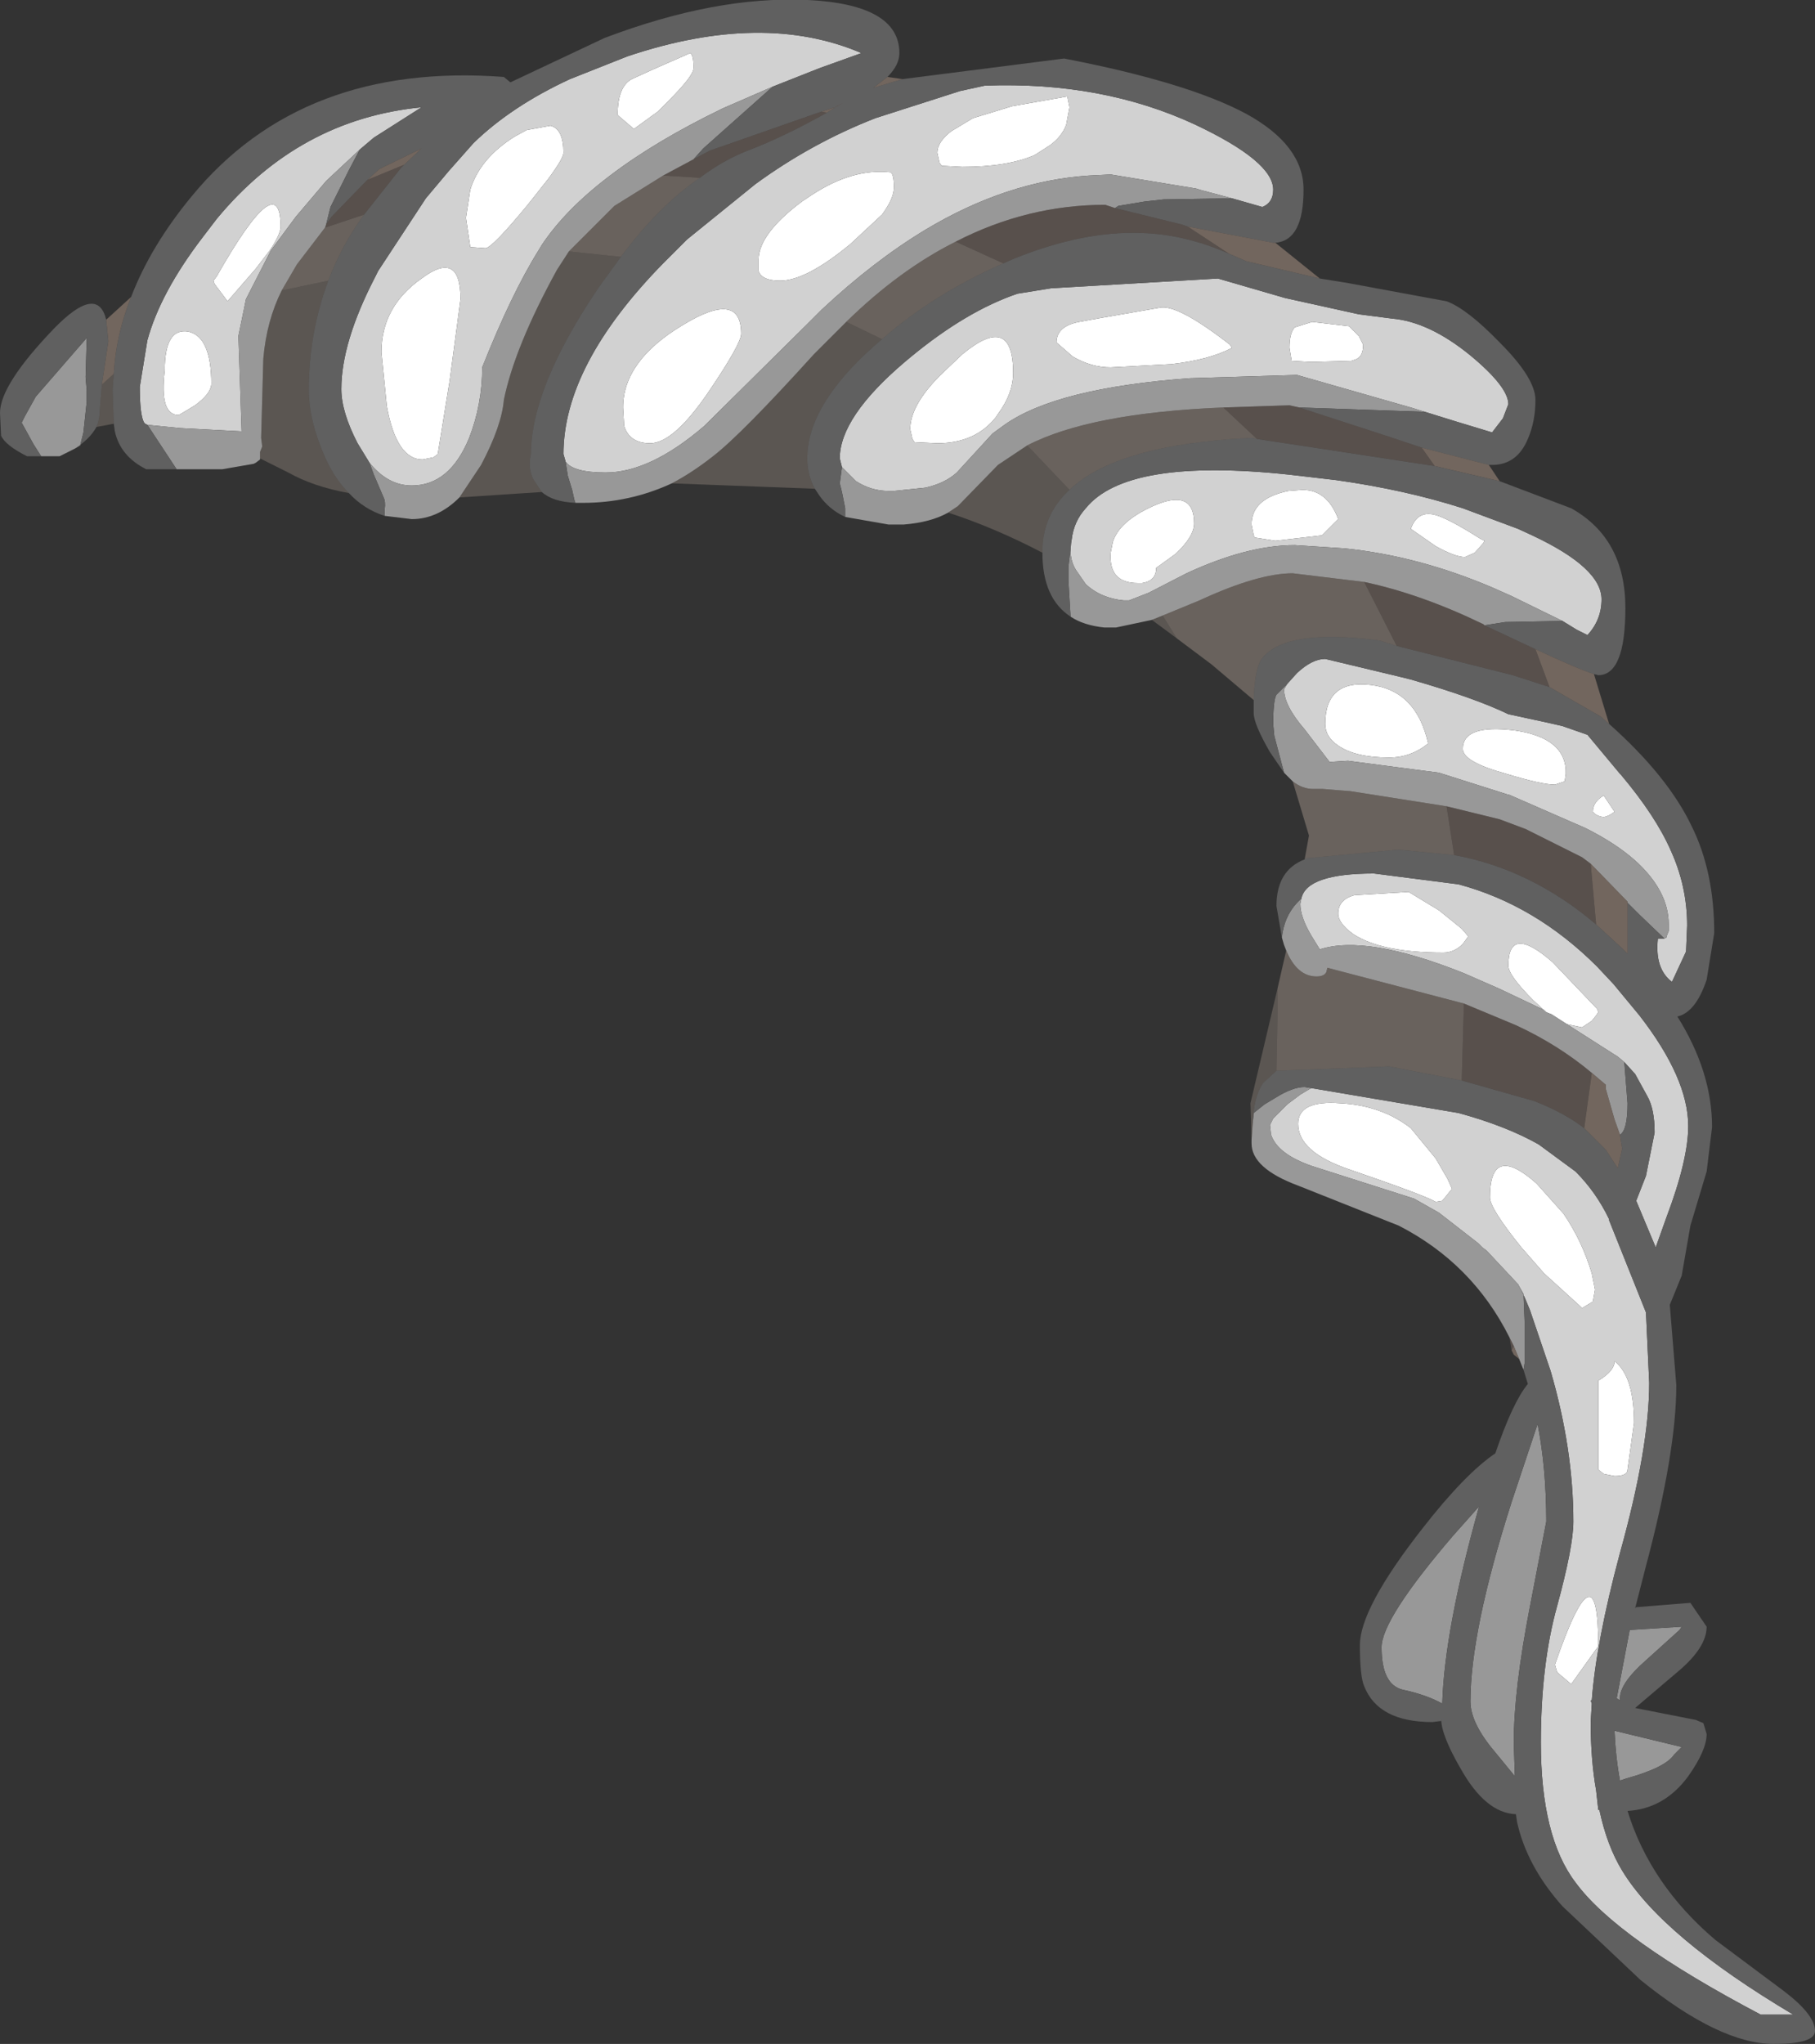 <?xml version="1.0" encoding="UTF-8" standalone="no"?>
<svg xmlns:ffdec="https://www.free-decompiler.com/flash" xmlns:xlink="http://www.w3.org/1999/xlink" ffdec:objectType="shape" height="94.3px" width="83.75px" xmlns="http://www.w3.org/2000/svg">
  <rect width="100%" height="100%" fill="#333333" stroke="none"/>
  <g transform="matrix(1.0, 0.0, 0.0, 1.0, 49.0, 49.45)">
    <path d="M0.35 -44.5 L0.2 -43.7 Q0.0 -43.15 -0.55 -42.75 L-1.25 -42.3 Q-2.5 -41.75 -4.6 -41.75 L-5.55 -41.8 -5.65 -41.95 -5.75 -42.4 Q-5.75 -42.9 -5.1 -43.4 L-4.1 -44.0 -2.3 -44.55 0.25 -45.0 0.35 -44.5 M7.85 -33.4 Q6.8 -32.85 5.05 -32.65 L2.25 -32.5 Q1.35 -32.5 0.5 -33.0 L-0.25 -33.65 Q-0.25 -34.4 0.8 -34.6 L1.9 -34.8 4.5 -35.25 Q5.3 -35.45 7.75 -33.55 L7.85 -33.4 M6.1 -25.3 Q6.1 -24.7 5.25 -23.9 L4.35 -23.25 Q4.35 -22.65 3.7 -22.55 L3.5 -22.55 Q2.15 -22.55 2.25 -23.95 L2.35 -24.45 Q2.65 -25.4 4.2 -26.1 6.1 -26.95 6.1 -25.3 M13.9 -33.55 Q13.9 -32.95 13.5 -32.85 L13.35 -32.8 11.5 -32.75 10.6 -32.8 10.5 -33.4 Q10.5 -34.1 10.75 -34.35 L11.55 -34.6 13.25 -34.4 13.7 -33.95 13.9 -33.55 M12.75 -25.5 L12.0 -24.75 9.85 -24.5 8.9 -24.65 8.85 -24.75 8.75 -25.25 Q8.75 -26.45 10.45 -26.8 L11.1 -26.85 Q12.25 -26.85 12.75 -25.5 M17.2 -25.7 Q17.8 -25.55 19.3 -24.6 L19.5 -24.5 19.45 -24.4 19.05 -23.95 18.6 -23.75 Q18.15 -23.75 17.25 -24.25 L16.1 -25.05 Q16.4 -25.9 17.2 -25.7 M12.75 -15.05 Q12.15 -15.45 12.15 -16.05 12.15 -18.1 14.25 -17.85 16.35 -17.6 16.9 -15.15 16.1 -14.5 15.1 -14.5 13.55 -14.5 12.75 -15.05 M18.75 -6.25 L18.5 -5.9 Q18.1 -5.5 17.6 -5.5 14.75 -5.5 13.45 -6.35 12.75 -6.85 12.75 -7.3 12.75 -7.95 13.5 -8.15 L16.0 -8.3 17.4 -7.45 18.45 -6.6 18.75 -6.25 M22.35 -2.75 L21.75 -3.3 Q20.6 -4.45 20.6 -4.9 20.6 -6.85 22.65 -5.05 L24.7 -2.9 24.75 -2.75 24.65 -2.6 24.45 -2.35 24.0 -2.05 23.3 -2.2 22.6 -2.65 22.35 -2.75 M23.2 -13.4 L22.75 -13.25 Q22.15 -13.25 20.5 -13.75 18.5 -14.3 18.5 -14.9 18.5 -16.05 20.9 -15.75 23.3 -15.4 23.25 -13.75 L23.2 -13.4 M24.5 -12.0 Q24.5 -12.45 25.0 -12.75 L25.5 -12.0 Q25.25 -11.8 25.0 -11.75 24.65 -11.8 24.5 -12.0 M24.5 10.6 L24.0 10.9 23.9 10.8 22.25 9.3 21.2 8.1 Q19.75 6.3 19.75 5.8 19.75 3.25 21.9 5.15 L23.15 6.55 Q24.0 7.8 24.45 9.3 L24.6 10.05 24.5 10.6 M26.1 18.35 Q26.1 18.65 25.5 18.65 L25.0 18.55 24.75 18.35 24.75 14.25 Q25.5 13.8 25.5 13.35 26.4 14.05 26.4 16.2 L26.1 18.35 M17.25 4.0 L17.8 4.95 18.0 5.4 17.55 5.95 17.25 6.0 Q16.75 5.7 13.25 4.5 10.9 3.7 10.9 2.4 10.9 1.3 12.85 1.45 14.75 1.55 16.1 2.6 L17.25 4.0 M22.75 27.35 Q24.75 21.55 24.75 26.5 L23.5 28.25 22.85 27.7 22.75 27.35 M-41.4 -32.35 Q-41.4 -34.35 -40.3 -34.15 -39.25 -33.9 -39.25 -31.75 -39.25 -31.3 -40.0 -30.75 L-40.75 -30.3 Q-41.65 -30.3 -41.4 -32.35 M-7.75 -40.8 Q-7.75 -40.3 -8.3 -39.55 L-9.75 -38.2 Q-11.8 -36.5 -13.0 -36.5 -13.85 -36.5 -14.0 -36.95 L-14.0 -37.45 Q-14.0 -38.65 -12.0 -40.15 L-11.55 -40.45 Q-9.65 -41.7 -7.9 -41.5 -7.75 -41.4 -7.75 -40.8 M-17.15 -47.0 Q-17.0 -46.9 -17.0 -46.4 L-17.0 -46.3 Q-17.0 -45.95 -18.15 -44.8 L-18.65 -44.3 -19.75 -43.5 -20.45 -44.1 -20.5 -44.15 Q-20.5 -45.45 -19.85 -45.8 L-18.75 -46.3 -17.15 -47.0 M-20.2 -29.8 L-20.25 -30.65 Q-20.25 -32.8 -17.5 -34.45 -14.8 -36.1 -14.8 -34.05 -14.8 -33.6 -16.25 -31.45 -17.9 -29.0 -19.0 -29.0 -19.95 -29.0 -20.2 -29.8 M-2.25 -32.25 Q-2.25 -31.3 -2.95 -30.35 L-3.05 -30.2 Q-4.0 -29.0 -5.75 -29.0 L-6.8 -29.05 -6.9 -29.2 -7.0 -29.65 Q-7.0 -30.75 -5.6 -32.15 L-4.6 -33.1 Q-2.25 -35.05 -2.25 -32.25 M-24.65 -40.0 Q-26.3 -38.0 -26.6 -38.0 L-27.3 -38.05 -27.5 -39.4 -27.3 -40.7 Q-26.85 -42.15 -25.25 -43.15 L-24.7 -43.45 -23.6 -43.65 Q-23.0 -43.5 -23.0 -42.4 -23.0 -42.15 -23.7 -41.2 L-24.65 -40.0 M-38.5 -35.55 L-39.1 -36.35 -39.15 -36.5 -39.0 -36.7 Q-36.1 -41.8 -36.05 -39.05 L-36.05 -39.0 Q-36.05 -38.65 -36.55 -37.9 L-37.2 -37.05 -38.5 -35.55 M-31.4 -33.2 Q-31.4 -35.3 -29.55 -36.6 -27.75 -37.95 -27.75 -35.65 L-28.25 -31.9 -28.8 -28.5 -29.0 -28.35 -29.5 -28.25 Q-30.7 -28.25 -31.15 -30.7 L-31.4 -33.2" fill="#ffffff" fill-rule="evenodd" stroke="none"/>
    <path d="M-10.15 -27.9 L-10.25 -28.3 Q-10.25 -30.2 -7.25 -32.75 L-6.95 -33.0 Q-4.4 -35.1 -2.05 -35.9 L-0.5 -36.15 7.2 -36.6 10.3 -35.7 13.7 -34.95 15.25 -34.75 Q16.95 -34.6 18.85 -33.05 20.6 -31.6 20.6 -30.8 L20.35 -30.15 19.85 -29.5 18.2 -30.0 16.75 -30.45 16.1 -30.65 10.85 -32.15 5.9 -32.0 Q-0.25 -31.55 -2.65 -29.85 L-3.2 -29.45 -4.85 -27.65 Q-5.4 -27.15 -6.3 -26.95 L-7.75 -26.8 -8.0 -26.8 Q-8.8 -26.8 -9.5 -27.25 L-10.15 -27.9 M0.45 -24.55 Q0.55 -25.4 1.1 -26.0 3.0 -28.35 10.5 -27.55 L12.65 -27.3 Q15.85 -26.85 18.5 -26.0 L21.05 -25.05 21.7 -24.75 Q24.9 -23.25 24.9 -21.8 24.9 -20.85 24.25 -20.15 L23.75 -20.4 23.1 -20.8 20.75 -21.95 19.85 -22.35 Q16.45 -23.8 13.05 -24.15 L10.75 -24.3 Q8.55 -24.3 5.75 -23.0 L4.0 -22.1 3.1 -21.75 2.85 -21.75 Q1.8 -21.85 1.1 -22.5 L0.65 -23.15 Q0.4 -23.55 0.4 -24.05 L0.4 -24.1 0.4 -24.3 0.45 -24.55 M0.35 -44.5 L0.25 -45.0 -2.3 -44.55 -4.1 -44.0 -5.1 -43.4 Q-5.75 -42.9 -5.75 -42.4 L-5.65 -41.95 -5.55 -41.8 -4.6 -41.75 Q-2.5 -41.75 -1.25 -42.3 L-0.55 -42.75 Q0.0 -43.15 0.2 -43.7 L0.35 -44.5 M-42.2 -29.85 L-42.3 -29.9 -42.35 -29.95 Q-42.55 -30.3 -42.55 -31.6 L-42.2 -33.75 Q-41.6 -35.95 -39.65 -38.5 L-39.0 -39.35 Q-35.2 -43.95 -29.55 -44.5 L-31.75 -43.1 -32.4 -42.55 -33.95 -41.1 -35.35 -39.45 -36.5 -37.9 -37.65 -35.65 -38.0 -33.95 -37.85 -29.55 -40.7 -29.7 -42.2 -29.85 M-31.95 -28.1 L-32.5 -29.0 Q-33.25 -30.45 -33.25 -31.5 -33.25 -33.65 -31.7 -36.65 L-31.55 -36.95 -29.35 -40.3 -28.3 -41.55 -27.15 -42.85 Q-25.4 -44.55 -22.7 -45.8 L-20.05 -46.85 Q-13.8 -48.95 -9.25 -47.0 L-11.2 -46.3 -13.35 -45.45 -15.65 -44.45 Q-18.75 -42.95 -20.85 -41.35 -22.9 -39.8 -24.0 -38.15 L-24.15 -37.9 Q-25.4 -35.9 -26.75 -32.5 -26.75 -30.8 -27.35 -29.25 -28.25 -27.05 -30.0 -27.05 -31.1 -27.05 -31.95 -28.1 M-22.9 -28.15 L-23.0 -28.5 Q-23.0 -32.6 -18.4 -37.3 L-17.3 -38.4 -14.15 -40.95 Q-11.55 -42.85 -8.6 -44.0 L-4.7 -45.25 -3.55 -45.5 Q1.85 -45.7 6.15 -43.7 9.75 -42.0 9.75 -40.7 9.75 -40.1 9.25 -39.9 L7.85 -40.3 6.35 -40.7 6.2 -40.75 2.25 -41.4 1.25 -41.35 Q-2.55 -41.1 -6.3 -38.85 -8.7 -37.4 -11.1 -35.15 L-11.75 -34.5 -16.5 -29.8 Q-19.0 -27.65 -21.05 -27.65 -22.55 -27.65 -22.9 -28.15 M7.85 -33.4 L7.75 -33.55 Q5.3 -35.45 4.5 -35.25 L1.9 -34.8 0.8 -34.6 Q-0.25 -34.4 -0.25 -33.65 L0.5 -33.0 Q1.35 -32.5 2.25 -32.5 L5.05 -32.65 Q6.8 -32.85 7.85 -33.4 M12.75 -25.5 Q12.25 -26.85 11.1 -26.85 L10.45 -26.8 Q8.75 -26.45 8.75 -25.25 L8.85 -24.75 8.9 -24.65 9.85 -24.5 12.0 -24.75 12.75 -25.5 M13.9 -33.55 L13.7 -33.95 13.25 -34.4 11.55 -34.6 10.75 -34.35 Q10.5 -34.1 10.5 -33.4 L10.6 -32.8 11.5 -32.75 13.35 -32.8 13.5 -32.85 Q13.9 -32.95 13.9 -33.55 M6.1 -25.3 Q6.1 -26.95 4.2 -26.1 2.65 -25.4 2.35 -24.45 L2.25 -23.95 Q2.15 -22.55 3.5 -22.55 L3.7 -22.55 Q4.35 -22.65 4.35 -23.25 L5.25 -23.9 Q6.1 -24.7 6.1 -25.3 M17.2 -25.7 Q16.4 -25.9 16.1 -25.05 L17.25 -24.25 Q18.15 -23.75 18.6 -23.75 L19.05 -23.95 19.45 -24.4 19.5 -24.5 19.3 -24.6 Q17.8 -25.55 17.2 -25.7 M10.4 -17.9 L10.85 -18.4 Q11.55 -19.05 12.15 -19.05 L15.7 -18.2 16.1 -18.1 Q19.05 -17.25 20.6 -16.5 L22.45 -16.1 23.1 -15.95 24.25 -15.55 25.75 -13.75 25.8 -13.7 Q27.4 -11.8 28.1 -10.2 28.85 -8.55 28.85 -6.75 L28.8 -5.55 28.15 -4.15 Q27.35 -4.75 27.5 -6.15 L27.8 -6.15 27.9 -6.2 27.9 -6.25 28.0 -6.5 28.0 -6.8 Q28.0 -8.35 26.45 -9.75 25.55 -10.55 24.15 -11.25 L20.6 -12.8 20.55 -12.8 17.4 -13.8 13.2 -14.35 12.4 -14.3 12.35 -14.3 11.2 -15.8 Q10.25 -16.9 10.25 -17.65 L10.4 -17.9 M11.05 -8.0 Q11.3 -9.15 14.4 -9.15 L18.3 -8.65 Q21.85 -7.7 24.7 -4.85 L25.45 -4.05 26.65 -2.6 Q28.9 0.3 28.9 2.5 28.9 4.05 27.9 6.7 L27.4 8.1 26.5 5.95 26.95 4.8 27.35 2.8 Q27.35 1.7 27.0 1.1 L26.45 0.1 25.95 -0.45 25.65 -0.7 23.3 -2.2 24.0 -2.05 24.45 -2.35 24.65 -2.6 24.75 -2.75 24.7 -2.9 22.65 -5.05 Q20.6 -6.85 20.6 -4.9 20.6 -4.45 21.75 -3.3 L22.35 -2.75 22.25 -2.85 Q22.15 -2.9 22.15 -2.9 L21.1 -3.4 20.15 -3.85 18.55 -4.55 Q14.05 -6.35 11.9 -5.65 L11.5 -6.3 Q11.0 -7.15 11.0 -7.75 L11.05 -8.0 M11.0 1.05 L11.5 0.75 18.3 1.9 Q20.5 2.5 22.0 3.35 L23.7 4.6 Q24.65 5.55 25.25 6.8 L25.25 6.85 26.95 11.1 27.1 14.35 Q27.1 17.35 25.75 22.2 24.65 26.3 24.45 29.0 L24.4 29.0 24.45 29.15 24.4 30.0 Q24.4 31.75 24.65 33.15 L24.75 34.05 24.8 34.05 Q25.15 35.7 25.85 36.85 27.7 39.9 33.75 43.5 L32.25 43.5 Q25.6 40.0 23.7 37.4 22.1 35.3 22.1 30.95 22.1 27.35 22.85 24.65 23.6 21.9 23.6 20.75 23.6 17.4 22.55 13.8 L21.6 11.0 21.35 10.4 21.05 9.8 19.6 8.25 19.4 8.1 19.2 7.9 17.4 6.5 16.25 5.85 11.55 4.35 Q9.95 3.8 9.65 2.9 L9.6 2.45 9.75 2.15 10.4 1.5 11.0 1.05 M12.75 -15.05 Q13.55 -14.5 15.1 -14.5 16.1 -14.5 16.9 -15.15 16.35 -17.6 14.25 -17.85 12.15 -18.1 12.15 -16.05 12.15 -15.45 12.75 -15.05 M18.75 -6.25 L18.45 -6.6 17.4 -7.45 16.0 -8.3 13.5 -8.15 Q12.75 -7.95 12.75 -7.3 12.75 -6.85 13.45 -6.35 14.75 -5.5 17.6 -5.5 18.1 -5.5 18.5 -5.9 L18.75 -6.25 M23.2 -13.4 L23.25 -13.75 Q23.3 -15.4 20.9 -15.75 18.5 -16.05 18.5 -14.9 18.5 -14.3 20.5 -13.75 22.15 -13.25 22.75 -13.25 L23.2 -13.4 M24.5 -12.0 Q24.65 -11.8 25.0 -11.75 25.25 -11.8 25.5 -12.0 L25.0 -12.75 Q24.5 -12.45 24.5 -12.0 M26.1 18.35 L26.4 16.2 Q26.4 14.05 25.5 13.35 25.5 13.8 24.75 14.25 L24.75 18.35 25.0 18.55 25.5 18.65 Q26.1 18.65 26.1 18.35 M24.5 10.6 L24.6 10.05 24.45 9.3 Q24.0 7.8 23.15 6.55 L21.9 5.15 Q19.75 3.25 19.75 5.8 19.75 6.3 21.2 8.1 L22.25 9.3 23.9 10.8 24.0 10.9 24.5 10.6 M17.25 4.0 L16.1 2.6 Q14.75 1.55 12.85 1.45 10.9 1.3 10.9 2.4 10.9 3.7 13.25 4.5 16.75 5.7 17.25 6.0 L17.55 5.95 18.0 5.4 17.8 4.95 17.25 4.0 M22.75 27.35 L22.85 27.7 23.5 28.25 24.75 26.5 Q24.75 21.55 22.75 27.35 M-41.4 -32.35 Q-41.65 -30.3 -40.75 -30.3 L-40.0 -30.75 Q-39.25 -31.3 -39.25 -31.75 -39.25 -33.9 -40.3 -34.15 -41.4 -34.35 -41.4 -32.35 M-7.75 -40.8 Q-7.75 -41.4 -7.9 -41.5 -9.65 -41.7 -11.55 -40.45 L-12.0 -40.15 Q-14.0 -38.65 -14.0 -37.45 L-14.0 -36.95 Q-13.85 -36.5 -13.0 -36.5 -11.8 -36.5 -9.75 -38.2 L-8.3 -39.55 Q-7.75 -40.3 -7.75 -40.8 M-17.15 -47.0 L-18.75 -46.3 -19.85 -45.8 Q-20.5 -45.45 -20.5 -44.15 L-20.45 -44.1 -19.75 -43.5 -18.65 -44.3 -18.15 -44.8 Q-17.0 -45.95 -17.0 -46.3 L-17.0 -46.4 Q-17.0 -46.9 -17.15 -47.0 M-20.2 -29.8 Q-19.95 -29.0 -19.0 -29.0 -17.9 -29.0 -16.25 -31.45 -14.8 -33.6 -14.8 -34.05 -14.8 -36.1 -17.5 -34.45 -20.25 -32.8 -20.25 -30.65 L-20.2 -29.8 M-2.25 -32.25 Q-2.25 -35.05 -4.6 -33.1 L-5.6 -32.15 Q-7.0 -30.75 -7.0 -29.65 L-6.9 -29.2 -6.8 -29.05 -5.75 -29.0 Q-4.0 -29.0 -3.05 -30.2 L-2.95 -30.35 Q-2.25 -31.3 -2.25 -32.25 M-24.65 -40.0 L-23.7 -41.2 Q-23.0 -42.15 -23.0 -42.4 -23.0 -43.5 -23.6 -43.65 L-24.7 -43.45 -25.25 -43.15 Q-26.85 -42.15 -27.3 -40.7 L-27.5 -39.4 -27.3 -38.05 -26.6 -38.0 Q-26.3 -38.0 -24.65 -40.0 M-38.5 -35.55 L-37.2 -37.05 -36.55 -37.9 Q-36.05 -38.65 -36.05 -39.0 L-36.05 -39.05 Q-36.1 -41.8 -39.0 -36.7 L-39.15 -36.5 -39.1 -36.35 -38.5 -35.55 M-31.4 -33.2 L-31.15 -30.7 Q-30.7 -28.25 -29.5 -28.25 L-29.0 -28.35 -28.8 -28.5 -28.25 -31.9 -27.75 -35.65 Q-27.75 -37.95 -29.55 -36.6 -31.4 -35.3 -31.4 -33.2" fill="#d1d1d1" fill-rule="evenodd" stroke="none"/>
    <path d="M16.75 -30.45 L10.95 -30.65 10.5 -30.75 7.45 -30.65 Q1.3 -30.4 -1.6 -28.9 L-2.95 -28.0 -4.8 -26.1 -5.25 -25.8 Q-6.05 -25.35 -7.3 -25.25 L-7.75 -25.25 -8.0 -25.25 -10.0 -25.6 -10.0 -26.0 -10.15 -26.75 -10.25 -27.15 -10.15 -27.9 -9.5 -27.25 Q-8.8 -26.8 -8.0 -26.8 L-7.75 -26.8 -6.3 -26.95 Q-5.4 -27.15 -4.85 -27.65 L-3.2 -29.45 -2.65 -29.85 Q-0.25 -31.55 5.9 -32.0 L10.85 -32.15 16.1 -30.65 16.75 -30.45 M23.1 -20.8 L20.45 -20.75 19.5 -20.6 19.45 -20.65 Q16.55 -22.05 13.95 -22.6 L10.65 -23.0 Q9.05 -23.0 6.35 -21.75 L4.65 -21.05 4.15 -20.85 2.5 -20.5 2.3 -20.5 1.95 -20.5 Q1.0 -20.6 0.4 -21.0 L0.3 -22.65 0.3 -23.3 0.45 -24.55 0.4 -24.3 0.4 -24.1 0.4 -24.05 Q0.4 -23.55 0.65 -23.15 L1.1 -22.5 Q1.8 -21.85 2.85 -21.75 L3.1 -21.75 4.0 -22.1 5.75 -23.0 Q8.55 -24.3 10.75 -24.3 L13.05 -24.15 Q16.45 -23.8 19.85 -22.35 L20.75 -21.95 23.1 -20.8 M7.85 -40.3 L4.7 -40.25 3.8 -40.15 2.6 -39.95 2.45 -39.85 2.0 -40.0 Q-1.6 -40.0 -4.9 -38.3 -7.5 -37.0 -9.95 -34.6 L-11.45 -33.1 Q-14.8 -29.4 -16.1 -28.4 -17.05 -27.65 -18.0 -27.15 -19.95 -26.25 -22.1 -26.25 L-22.45 -26.25 -22.5 -26.4 -22.6 -26.85 -22.8 -27.5 -22.9 -28.15 Q-22.55 -27.65 -21.05 -27.65 -19.0 -27.65 -16.5 -29.8 L-11.75 -34.5 -11.1 -35.15 Q-8.7 -37.4 -6.3 -38.85 -2.55 -41.1 1.25 -41.35 L2.25 -41.4 6.2 -40.75 6.35 -40.7 7.85 -40.3 M-40.85 -27.8 L-42.2 -29.85 -40.7 -29.7 -37.85 -29.55 -38.0 -33.95 -37.65 -35.65 -36.5 -37.9 -35.35 -39.45 -33.95 -41.1 -32.4 -42.55 -32.9 -41.6 -33.45 -40.5 -33.75 -39.9 -33.95 -39.1 -34.0 -38.95 -35.3 -37.25 -36.0 -36.05 Q-36.7 -34.65 -36.85 -32.9 L-36.95 -29.25 -36.9 -28.85 -37.0 -28.6 -37.0 -28.3 -37.0 -28.25 -37.2 -28.1 -37.3 -28.05 -38.75 -27.8 -40.85 -27.8 M-31.25 -25.65 L-31.25 -25.95 Q-31.2 -26.3 -31.3 -26.5 L-31.75 -27.55 -31.95 -28.1 Q-31.1 -27.05 -30.0 -27.05 -28.25 -27.05 -27.35 -29.25 -26.75 -30.8 -26.75 -32.5 -25.4 -35.9 -24.15 -37.9 L-24.0 -38.15 Q-22.9 -39.8 -20.85 -41.35 -18.75 -42.95 -15.65 -44.45 L-13.35 -45.45 -16.55 -42.6 -17.0 -42.1 -18.4 -41.35 -20.65 -39.95 -22.75 -37.85 -23.3 -37.0 Q-25.25 -33.45 -25.75 -31.0 -25.85 -29.8 -26.8 -28.0 L-27.8 -26.5 Q-28.8 -25.5 -30.0 -25.5 L-31.25 -25.65 M10.4 -17.9 L10.25 -17.65 Q10.25 -16.9 11.2 -15.8 L12.35 -14.3 12.4 -14.3 13.2 -14.35 17.4 -13.8 20.55 -12.8 20.6 -12.8 24.15 -11.25 Q25.55 -10.55 26.45 -9.75 28.0 -8.35 28.0 -6.8 L28.0 -6.5 27.9 -6.25 27.9 -6.2 27.8 -6.15 26.65 -7.25 26.5 -7.4 26.1 -7.8 26.1 -7.85 24.4 -9.6 24.0 -9.9 21.4 -11.2 20.2 -11.65 17.75 -12.25 13.3 -12.95 12.65 -13.0 12.05 -13.05 11.6 -13.05 Q11.1 -13.05 10.65 -13.4 L10.25 -13.8 9.8 -15.5 9.75 -16.05 Q9.75 -17.15 9.9 -17.4 L10.4 -17.9 M10.15 -6.2 Q10.25 -7.15 10.85 -7.8 L11.05 -8.0 11.0 -7.75 Q11.0 -7.15 11.5 -6.3 L11.9 -5.65 Q14.05 -6.35 18.55 -4.55 L20.15 -3.85 21.1 -3.4 22.15 -2.9 Q22.15 -2.9 22.25 -2.85 L22.35 -2.75 22.6 -2.65 23.3 -2.2 25.65 -0.7 25.95 -0.45 26.1 1.45 Q26.1 2.7 25.75 2.9 L25.5 2.2 25.1 0.8 25.1 0.6 24.45 0.05 Q22.9 -1.25 20.95 -2.15 L18.55 -3.15 12.25 -4.8 12.2 -4.6 Q12.1 -4.4 11.75 -4.4 10.85 -4.4 10.35 -5.6 L10.25 -5.85 10.15 -6.2 M8.8 2.45 L8.85 1.9 9.35 1.5 9.85 1.2 Q10.65 0.7 11.2 0.7 L11.5 0.75 11.0 1.05 10.4 1.5 9.75 2.15 9.6 2.45 9.65 2.9 Q9.95 3.8 11.55 4.35 L16.25 5.85 17.4 6.5 19.2 7.9 19.4 8.1 19.6 8.25 21.05 9.8 21.3 10.25 21.35 11.5 21.35 11.95 21.35 13.4 21.35 13.45 21.3 13.75 21.1 13.25 20.85 12.65 20.65 12.25 Q18.95 8.85 15.55 7.1 L10.9 5.25 Q8.75 4.45 8.75 3.3 L8.75 3.15 8.8 2.45 M22.35 20.75 L21.6 24.65 Q20.85 28.5 20.85 30.95 L20.9 32.5 20.0 31.4 Q18.85 30.05 18.85 29.05 18.85 25.8 20.75 19.85 L21.95 16.25 Q22.35 18.3 22.35 20.75 M28.6 25.6 L28.5 25.75 26.95 27.15 Q25.75 28.2 25.75 28.9 L25.75 29.0 25.6 28.9 26.2 25.75 28.6 25.6 M18.05 21.4 L19.25 20.05 Q17.65 25.75 17.55 29.15 16.85 28.75 15.7 28.5 14.75 28.25 14.75 26.55 14.75 25.25 18.05 21.4 M26.05 32.6 L25.75 32.7 Q25.55 31.6 25.5 30.4 L28.6 31.15 28.25 31.5 Q27.85 32.1 26.05 32.6 M-47.1 -28.4 L-47.45 -28.95 -48.0 -29.95 -47.75 -30.45 -47.85 -30.25 -47.35 -31.15 -45.05 -33.8 -45.0 -33.9 -45.0 -33.8 -45.05 -32.05 -45.0 -31.45 -45.0 -30.9 -45.15 -29.5 -45.3 -28.9 -45.55 -28.75 -46.25 -28.4 -47.1 -28.4" fill="#989898" fill-rule="evenodd" stroke="none"/>
    <path d="M16.75 -30.45 L18.2 -30.0 19.85 -29.5 20.35 -30.15 20.6 -30.8 Q20.6 -31.6 18.85 -33.05 16.95 -34.6 15.25 -34.75 L13.7 -34.95 10.3 -35.7 7.2 -36.6 -0.5 -36.15 -2.05 -35.9 Q-4.4 -35.1 -6.95 -33.0 L-7.25 -32.75 Q-10.25 -30.2 -10.25 -28.3 L-10.15 -27.9 -10.25 -27.15 -10.15 -26.75 -10.0 -26.0 -10.0 -25.6 Q-10.75 -25.95 -11.2 -26.6 L-11.4 -26.9 Q-11.75 -27.55 -11.75 -28.3 -11.75 -30.75 -8.65 -33.5 L-8.3 -33.8 Q-5.9 -35.9 -2.7 -37.3 L-2.25 -37.5 Q0.95 -38.8 3.65 -38.7 5.65 -38.65 7.7 -37.75 L8.5 -37.4 11.9 -36.6 13.15 -36.4 17.75 -35.55 Q18.7 -35.2 20.2 -33.65 21.85 -32.0 21.85 -31.0 21.85 -30.0 21.5 -29.2 21.0 -28.0 19.85 -28.0 L19.7 -28.0 16.6 -28.8 14.95 -29.35 10.95 -30.65 16.75 -30.45 M23.1 -20.8 L23.75 -20.4 24.25 -20.15 Q24.9 -20.85 24.9 -21.8 24.9 -23.25 21.7 -24.75 L21.05 -25.05 18.5 -26.0 Q15.85 -26.85 12.65 -27.3 L10.5 -27.55 Q3.0 -28.35 1.1 -26.0 0.55 -25.4 0.45 -24.55 L0.3 -23.3 0.3 -22.65 0.4 -21.0 Q-0.9 -21.85 -0.9 -23.95 L-0.9 -24.0 Q-0.9 -25.7 0.35 -26.85 2.55 -28.95 8.75 -29.25 L9.0 -29.2 17.2 -27.95 20.2 -27.25 23.5 -26.0 Q26.0 -24.6 26.0 -21.4 26.0 -18.3 24.75 -18.3 L24.55 -18.35 Q23.9 -18.55 21.85 -19.5 L19.5 -20.6 20.45 -20.75 23.1 -20.8 M2.45 -39.85 L2.6 -39.95 3.8 -40.15 4.7 -40.25 7.85 -40.3 9.25 -39.9 Q9.75 -40.1 9.75 -40.7 9.75 -42.0 6.15 -43.7 1.85 -45.7 -3.55 -45.5 L-4.7 -45.25 -8.6 -44.0 Q-11.55 -42.85 -14.15 -40.95 L-17.3 -38.4 -18.4 -37.3 Q-23.0 -32.6 -23.0 -28.5 L-22.9 -28.15 -22.8 -27.5 -22.6 -26.85 -22.5 -26.4 -22.45 -26.25 Q-23.5 -26.3 -24.0 -26.75 L-24.4 -27.35 Q-24.65 -27.9 -24.5 -28.5 -24.5 -31.55 -21.4 -36.15 L-20.35 -37.6 Q-18.6 -39.95 -16.7 -41.25 -15.65 -42.05 -14.5 -42.5 -12.8 -43.15 -10.85 -44.25 L-10.45 -44.5 -10.1 -44.7 -10.4 -44.55 -10.45 -44.5 -10.95 -44.35 -11.1 -44.3 -16.25 -42.5 -17.0 -42.1 -16.55 -42.6 -13.35 -45.45 -11.2 -46.3 -9.25 -47.0 Q-13.8 -48.95 -20.05 -46.85 L-22.7 -45.8 Q-25.4 -44.55 -27.15 -42.85 L-28.3 -41.55 -29.35 -40.3 -31.55 -36.95 -31.7 -36.65 Q-33.25 -33.65 -33.25 -31.5 -33.25 -30.45 -32.5 -29.0 L-31.95 -28.1 -31.75 -27.55 -31.3 -26.5 Q-31.2 -26.3 -31.25 -25.95 L-31.25 -25.65 Q-32.2 -25.95 -32.9 -26.7 -33.55 -27.35 -34.0 -28.35 -34.75 -30.05 -34.75 -31.45 -34.75 -34.1 -33.85 -36.5 -33.25 -38.1 -32.2 -39.55 L-30.5 -41.7 -30.35 -41.85 -29.55 -42.6 -31.5 -41.65 -32.05 -41.15 -33.7 -39.45 -33.95 -39.1 -33.75 -39.9 -33.45 -40.5 -32.9 -41.6 -32.4 -42.55 -31.75 -43.1 -29.55 -44.5 Q-35.2 -43.95 -39.0 -39.35 L-39.65 -38.5 Q-41.6 -35.95 -42.2 -33.75 L-42.55 -31.6 Q-42.55 -30.3 -42.35 -29.95 L-42.3 -29.9 -42.2 -29.85 -40.85 -27.8 -42.25 -27.8 Q-43.45 -28.4 -43.7 -29.55 L-43.75 -29.9 -43.8 -31.45 -43.75 -32.2 Q-43.65 -34.0 -42.95 -35.75 -42.05 -38.1 -40.15 -40.4 -35.05 -46.6 -25.75 -45.9 L-25.45 -45.65 -21.1 -47.7 Q-15.95 -49.65 -11.75 -49.45 -7.5 -49.25 -7.5 -47.0 -7.5 -46.45 -8.05 -45.9 L-8.7 -45.4 -7.35 -45.8 0.1 -46.75 Q5.8 -45.65 8.5 -44.2 11.15 -42.75 11.15 -40.7 11.15 -38.35 9.85 -38.25 L9.75 -38.25 5.8 -39.0 5.5 -39.1 2.45 -39.85 M15.45 -19.65 L20.8 -18.3 22.5 -17.75 24.85 -16.4 25.25 -16.05 Q27.95 -13.65 29.05 -11.35 30.1 -9.25 30.1 -6.4 L29.75 -4.25 Q29.25 -2.75 28.4 -2.55 30.0 0.0 30.0 2.55 L29.75 4.6 29.0 7.1 28.6 9.4 28.05 10.75 28.35 14.45 Q28.35 17.55 26.95 22.8 L26.45 24.75 26.5 24.7 29.0 24.5 29.75 25.6 Q29.75 26.55 28.45 27.65 L26.45 29.35 29.25 29.9 29.6 30.05 29.75 30.55 Q29.75 31.3 28.9 32.5 27.8 34.0 26.1 34.1 27.15 37.5 30.15 40.05 L33.3 42.4 Q34.75 43.5 34.75 44.25 34.75 44.85 32.85 44.85 30.35 44.85 26.7 41.9 L23.1 38.5 Q21.45 36.65 21.0 34.6 L20.95 34.25 Q19.55 34.2 18.4 32.15 17.5 30.6 17.5 29.85 L17.5 29.95 17.1 30.0 Q14.6 30.0 13.95 28.35 13.75 27.9 13.75 26.45 13.75 24.75 16.65 21.05 18.6 18.55 20.0 17.6 20.8 15.25 21.5 14.4 L21.3 13.75 21.35 13.45 21.35 13.4 21.35 11.95 21.35 11.5 21.3 10.25 21.05 9.8 21.35 10.4 21.6 11.0 22.55 13.8 Q23.6 17.4 23.6 20.75 23.6 21.9 22.85 24.65 22.1 27.35 22.1 30.95 22.1 35.3 23.7 37.4 25.6 40.0 32.25 43.5 L33.75 43.5 Q27.7 39.9 25.85 36.85 25.15 35.7 24.8 34.05 L24.75 34.05 24.65 33.15 Q24.4 31.75 24.4 30.0 L24.45 29.15 24.4 29.0 24.45 29.0 Q24.65 26.3 25.75 22.2 27.1 17.35 27.1 14.35 L26.95 11.1 25.25 6.85 25.25 6.8 Q24.65 5.55 23.7 4.6 L22.0 3.35 Q20.5 2.5 18.3 1.9 L11.5 0.75 11.0 1.05 11.5 0.75 11.2 0.7 Q10.65 0.7 9.85 1.2 L9.35 1.5 8.85 1.9 8.8 2.45 Q8.85 1.1 9.3 0.5 L9.9 -0.05 15.1 -0.25 18.45 0.4 21.8 1.35 Q23.2 1.9 24.1 2.6 L25.1 3.6 25.65 4.45 25.85 3.55 25.75 2.9 Q26.1 2.7 26.1 1.45 L25.95 -0.45 26.45 0.1 27.0 1.1 Q27.35 1.7 27.35 2.8 L26.95 4.8 26.5 5.95 27.4 8.1 27.9 6.7 Q28.9 4.05 28.9 2.5 28.9 0.3 26.65 -2.6 L25.45 -4.05 24.7 -4.85 Q21.85 -7.7 18.3 -8.65 L14.4 -9.15 Q11.3 -9.15 11.05 -8.0 L10.85 -7.8 Q10.25 -7.15 10.15 -6.2 L9.9 -7.65 Q9.9 -9.3 11.2 -9.8 L11.25 -9.85 15.5 -10.25 18.1 -10.0 Q21.65 -9.35 24.65 -6.8 L25.9 -5.65 26.1 -5.45 26.1 -7.8 26.5 -7.4 26.65 -7.25 27.8 -6.15 27.5 -6.15 Q27.35 -4.75 28.15 -4.15 L28.8 -5.55 28.85 -6.75 Q28.85 -8.55 28.1 -10.2 27.4 -11.8 25.8 -13.7 L25.75 -13.75 24.25 -15.55 23.1 -15.95 22.45 -16.1 20.6 -16.5 Q19.05 -17.25 16.1 -18.1 L15.7 -18.2 12.15 -19.05 Q11.55 -19.05 10.85 -18.4 L10.4 -17.9 9.9 -17.4 Q9.75 -17.15 9.75 -16.05 L9.8 -15.5 10.25 -13.8 9.6 -14.75 Q8.85 -16.05 8.85 -16.55 L8.85 -17.15 Q8.9 -18.75 9.3 -19.15 10.45 -20.45 14.65 -19.9 L15.45 -19.65 M22.35 20.75 Q22.35 18.3 21.95 16.25 L20.75 19.85 Q18.85 25.8 18.85 29.05 18.85 30.05 20.0 31.4 L20.9 32.5 20.85 30.95 Q20.85 28.5 21.6 24.65 L22.35 20.75 M18.05 21.4 Q14.75 25.25 14.75 26.55 14.75 28.25 15.7 28.5 16.85 28.75 17.55 29.15 17.65 25.75 19.25 20.05 L18.05 21.4 M28.6 25.6 L26.2 25.75 25.6 28.9 25.75 29.0 25.75 28.9 Q25.75 28.2 26.95 27.15 L28.5 25.75 28.6 25.6 M26.05 32.6 Q27.85 32.1 28.25 31.5 L28.6 31.15 25.5 30.4 Q25.55 31.6 25.75 32.7 L26.05 32.6 M-45.55 -28.75 L-45.3 -28.9 -45.15 -29.5 -45.0 -30.9 -45.0 -31.45 -45.05 -32.05 -45.0 -33.8 -45.0 -33.9 -45.05 -33.8 -47.35 -31.15 -47.85 -30.25 -47.75 -30.45 -48.0 -29.95 -47.45 -28.95 -47.1 -28.4 -47.75 -28.4 Q-48.75 -28.9 -48.95 -29.35 L-49.0 -30.4 Q-49.0 -31.7 -46.5 -34.3 -44.5 -36.35 -44.1 -34.7 L-44.0 -33.7 -44.3 -31.7 -44.4 -30.5 Q-44.4 -30.1 -44.55 -29.75 -44.85 -29.2 -45.55 -28.75" fill="#606060" fill-rule="evenodd" stroke="none"/>
    <path d="M-2.7 -37.3 Q-5.9 -35.9 -8.3 -33.8 L-9.95 -34.6 Q-7.5 -37.0 -4.9 -38.3 L-2.7 -37.3 M9.0 -29.2 L8.75 -29.25 Q2.55 -28.95 0.35 -26.85 L-1.6 -28.9 Q1.3 -30.4 7.45 -30.65 L9.0 -29.2 M-32.2 -39.55 Q-33.25 -38.1 -33.85 -36.5 L-36.0 -36.05 -35.3 -37.25 -34.0 -38.95 -32.2 -39.55 M-16.7 -41.25 Q-18.6 -39.95 -20.35 -37.6 L-22.75 -37.85 -20.65 -39.95 -18.4 -41.35 -16.7 -41.25 M13.95 -22.6 L15.45 -19.65 14.65 -19.9 Q10.45 -20.45 9.3 -19.15 8.9 -18.75 8.85 -17.15 L6.9 -18.8 5.3 -20.0 4.65 -21.05 6.35 -21.75 Q9.05 -23.0 10.65 -23.0 L13.95 -22.6 M18.1 -10.0 L15.5 -10.25 11.25 -9.85 11.2 -9.8 11.4 -10.9 10.65 -13.4 Q11.1 -13.05 11.6 -13.05 L12.05 -13.05 12.65 -13.0 13.3 -12.95 17.75 -12.25 18.1 -10.0 M18.45 0.4 L15.1 -0.25 9.9 -0.05 9.95 -2.7 9.95 -3.85 10.35 -5.6 Q10.85 -4.4 11.75 -4.4 12.1 -4.4 12.2 -4.6 L12.25 -4.8 18.55 -3.15 18.45 0.4" fill="#b9a99b" fill-opacity="0.4" fill-rule="evenodd" stroke="none"/>
    <path d="M-8.3 -33.8 L-8.65 -33.5 Q-11.75 -30.75 -11.75 -28.3 -11.75 -27.55 -11.4 -26.9 L-18.0 -27.15 Q-17.05 -27.65 -16.1 -28.4 -14.8 -29.4 -11.45 -33.1 L-9.95 -34.6 -8.3 -33.8 M0.35 -26.85 Q-0.9 -25.7 -0.9 -24.0 L-0.9 -23.95 Q-3.1 -25.1 -5.25 -25.8 L-4.8 -26.1 -2.95 -28.0 -1.6 -28.9 0.35 -26.85 M-43.75 -32.2 L-43.8 -31.45 -43.75 -29.9 -44.55 -29.75 Q-44.4 -30.1 -44.4 -30.5 L-44.3 -31.7 -43.75 -32.2 M-33.85 -36.5 Q-34.75 -34.1 -34.75 -31.45 -34.75 -30.05 -34.0 -28.35 -33.55 -27.35 -32.9 -26.7 -34.55 -27.0 -35.7 -27.65 L-37.0 -28.3 -37.0 -28.6 -36.9 -28.85 -36.95 -29.25 -36.85 -32.9 Q-36.7 -34.65 -36.0 -36.05 L-33.85 -36.5 M-20.35 -37.6 L-21.4 -36.15 Q-24.5 -31.55 -24.5 -28.5 -24.65 -27.9 -24.4 -27.35 L-24.0 -26.75 -27.8 -26.5 -26.8 -28.0 Q-25.85 -29.8 -25.75 -31.0 -25.25 -33.45 -23.3 -37.0 L-22.75 -37.85 -20.35 -37.6 M4.65 -21.05 L5.3 -20.0 4.15 -20.85 4.65 -21.05 M9.9 -0.05 L9.3 0.5 Q8.85 1.1 8.8 2.45 L8.75 3.15 8.7 1.45 9.95 -3.85 9.95 -2.7 9.9 -0.05" fill="#b9a99b" fill-opacity="0.298" fill-rule="evenodd" stroke="none"/>
    <path d="M10.95 -30.65 L14.95 -29.35 16.6 -28.8 17.2 -27.95 9.0 -29.2 7.45 -30.65 10.5 -30.75 10.95 -30.65 M7.7 -37.75 Q5.65 -38.65 3.65 -38.7 0.95 -38.8 -2.25 -37.5 L-2.7 -37.3 -4.9 -38.3 Q-1.6 -40.0 2.0 -40.0 L2.45 -39.85 5.5 -39.1 5.8 -39.0 7.7 -37.75 M19.5 -20.6 L21.85 -19.5 22.5 -17.75 20.8 -18.3 15.45 -19.65 13.95 -22.6 Q16.55 -22.05 19.45 -20.65 L19.5 -20.6 M-33.95 -39.1 L-33.7 -39.45 -32.05 -41.15 -30.35 -41.85 -30.5 -41.7 -32.2 -39.55 -34.0 -38.95 -33.95 -39.1 M-17.0 -42.1 L-16.25 -42.5 -11.1 -44.3 -10.85 -44.25 Q-12.8 -43.15 -14.5 -42.5 -15.65 -42.05 -16.7 -41.25 L-18.4 -41.35 -17.0 -42.1 M24.65 -6.8 Q21.65 -9.35 18.1 -10.0 L17.75 -12.25 20.2 -11.65 21.4 -11.2 24.0 -9.9 24.4 -9.6 24.65 -6.8 M24.1 2.6 Q23.2 1.9 21.8 1.35 L18.45 0.4 18.55 -3.15 20.95 -2.15 Q22.9 -1.25 24.45 0.05 L24.1 2.6 M20.85 12.65 L20.75 12.85 20.65 12.25 20.85 12.65" fill="#8e7c71" fill-opacity="0.4" fill-rule="evenodd" stroke="none"/>
    <path d="M16.6 -28.8 L19.7 -28.0 20.2 -27.25 17.2 -27.95 16.6 -28.8 M11.9 -36.6 L8.5 -37.4 7.7 -37.75 5.8 -39.0 9.75 -38.25 9.85 -38.25 11.9 -36.6 M21.85 -19.5 Q23.9 -18.55 24.55 -18.35 L25.25 -16.05 24.85 -16.4 22.5 -17.75 21.85 -19.5 M-7.35 -45.8 L-8.7 -45.4 -8.05 -45.9 -7.35 -45.8 M-42.95 -35.75 Q-43.65 -34.0 -43.75 -32.2 L-44.3 -31.7 -44.0 -33.7 -44.1 -34.7 -42.95 -35.75 M-32.05 -41.15 L-31.5 -41.65 -29.55 -42.6 -30.35 -41.85 -32.05 -41.15 M-11.1 -44.3 L-10.95 -44.35 -10.45 -44.5 -10.4 -44.55 -10.1 -44.7 -10.45 -44.5 -10.85 -44.25 -11.1 -44.3 M26.1 -7.8 L26.1 -5.45 25.9 -5.65 24.65 -6.8 24.4 -9.6 26.1 -7.85 26.1 -7.8 M25.75 2.9 L25.85 3.55 25.65 4.45 25.1 3.6 24.1 2.6 24.45 0.05 25.1 0.6 25.1 0.8 25.5 2.2 25.75 2.9 M20.75 12.85 L20.85 12.65 21.1 13.25 20.85 13.05 20.75 12.85" fill="#8e7c71" fill-opacity="0.694" fill-rule="evenodd" stroke="none"/>
  </g>
</svg>
